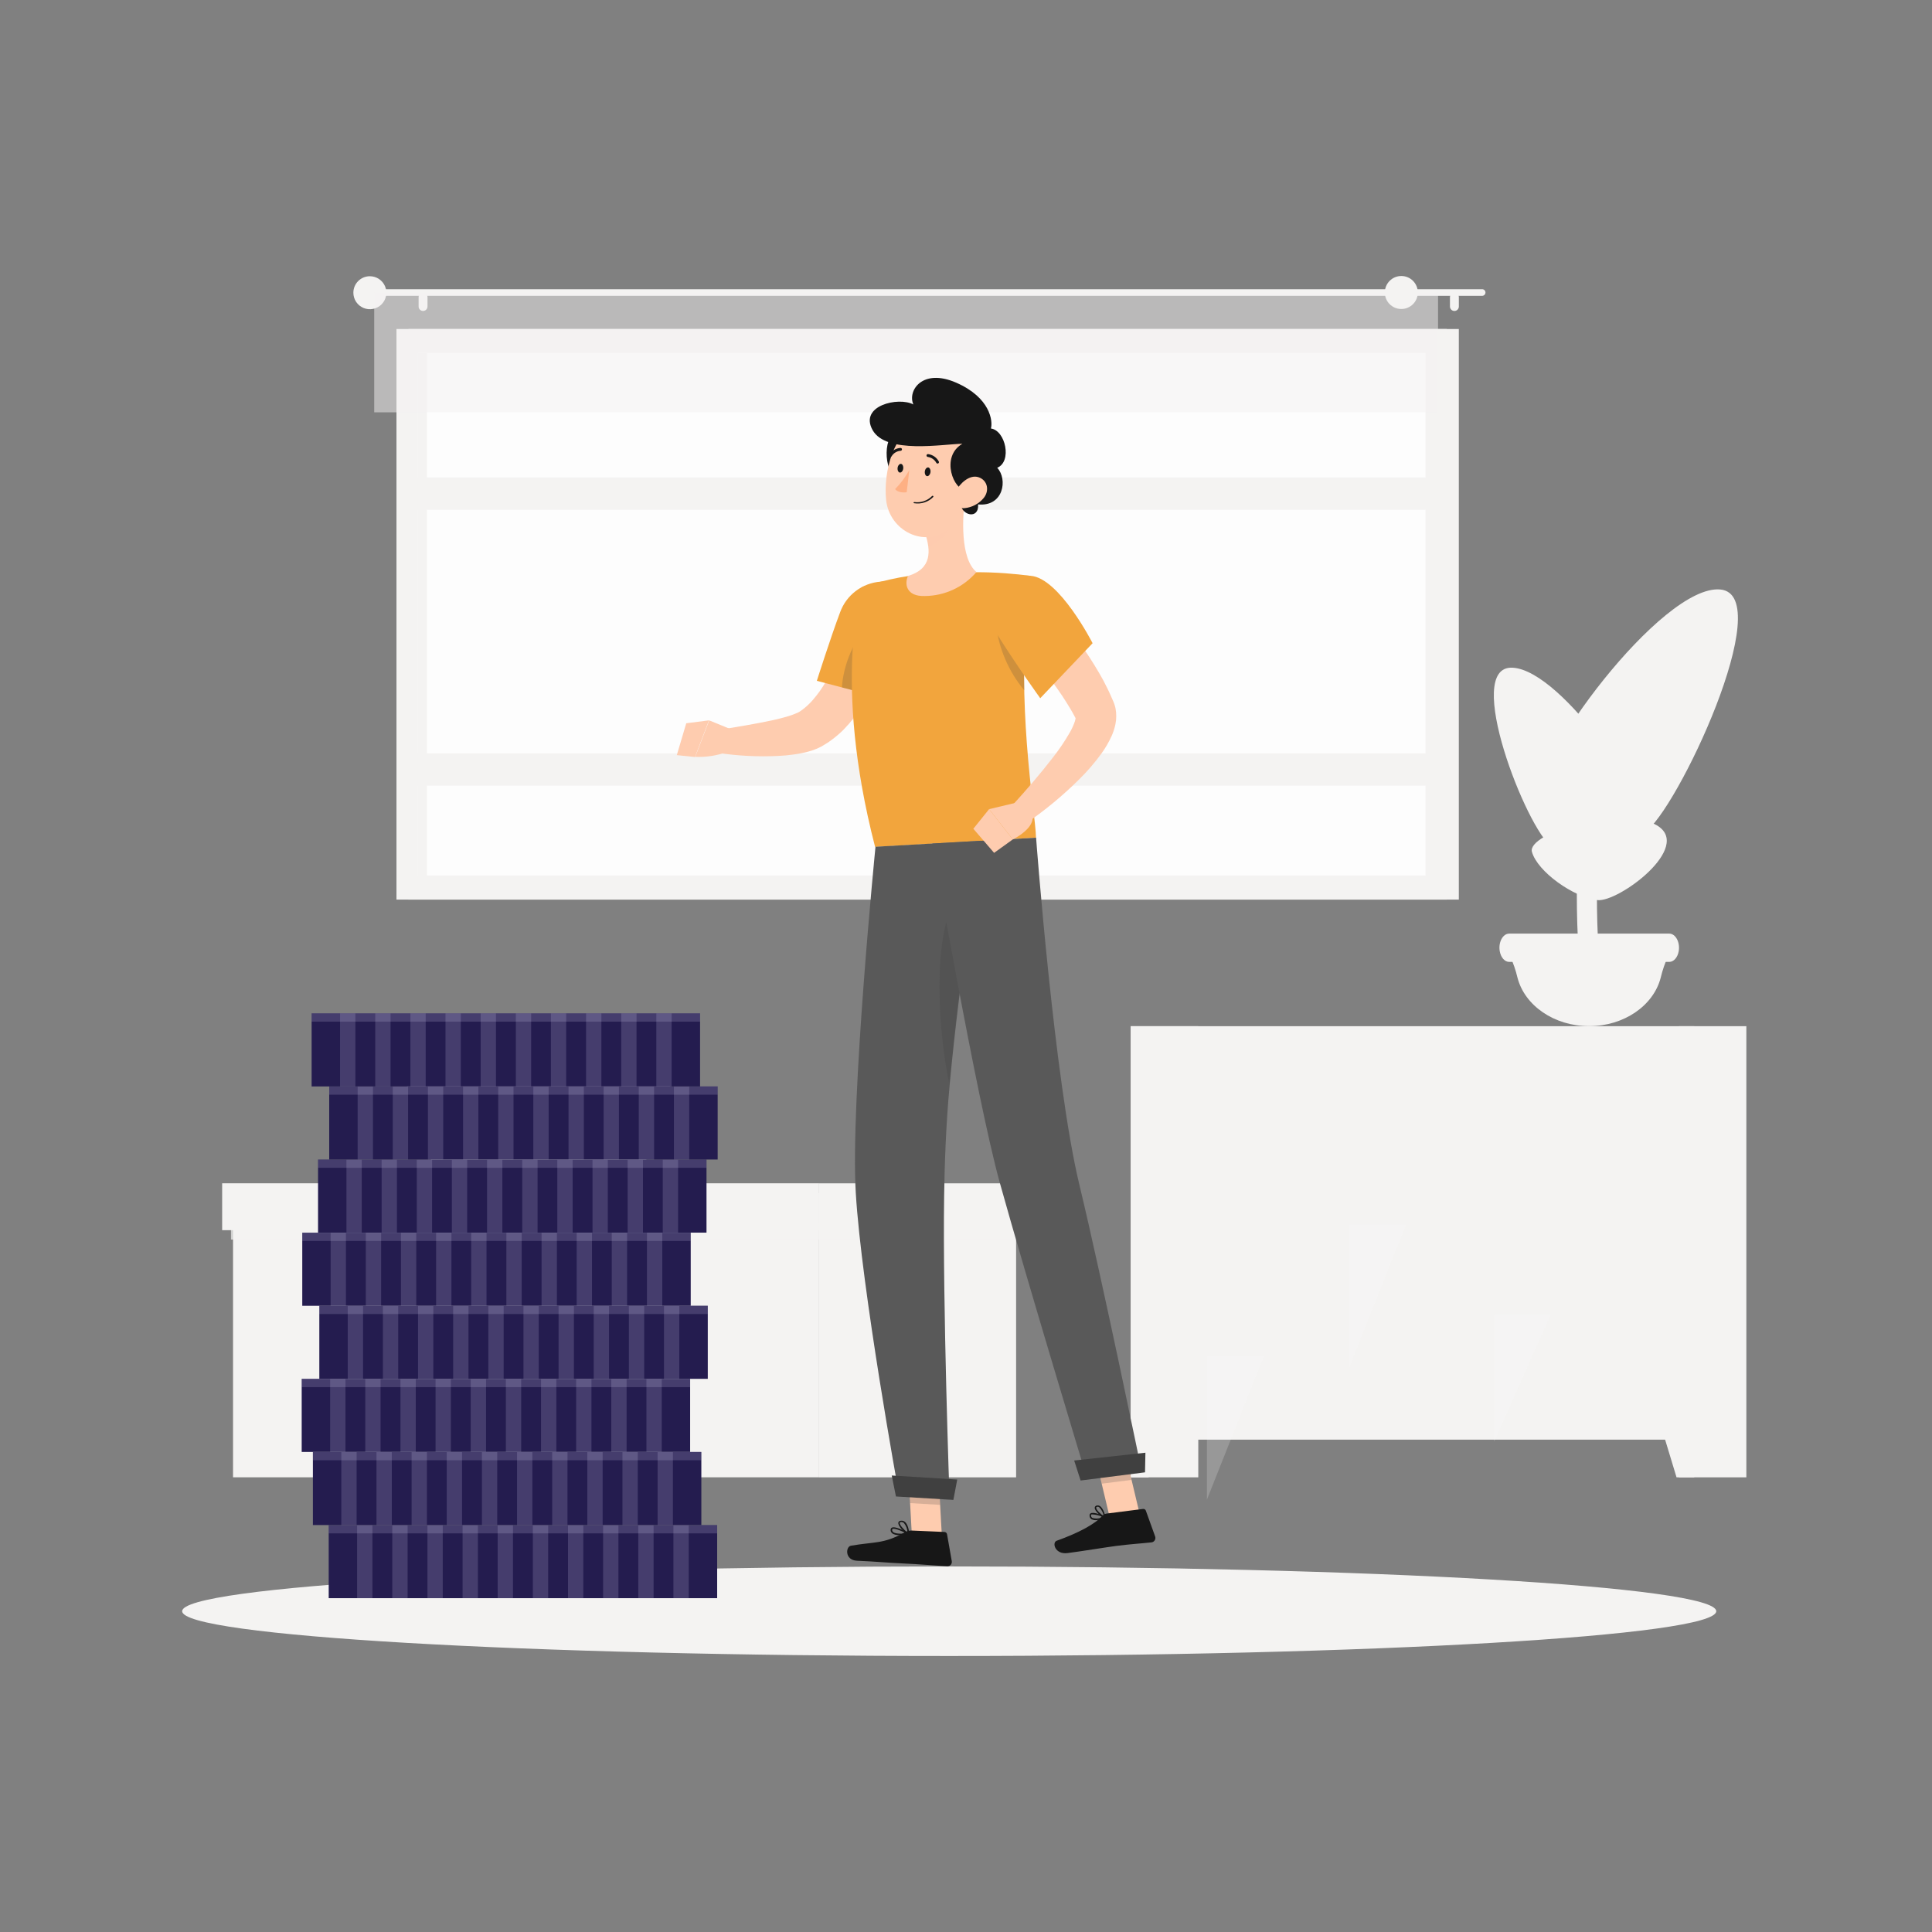<svg width="350" height="350" viewBox="0 0 350 350" fill="none" xmlns="http://www.w3.org/2000/svg">
<rect x="0" y="0" width="350" height="350" fill="#808080" stroke="none"/>
<g id="name=a&#38;a-2">
<g id="Frame 148704">
<path id="backgroundExtraLight" d="M116.928 272.209H100.315V272.388H116.928V272.209Z" fill="#F4F3F2"/>
<path id="backgroundExtraLight_2" d="M73.987 162.971L264.28 162.971V59.604L73.987 59.604V162.971Z" fill="#F4F3F2"/>
<path id="backgroundExtraLight_3" d="M71.824 162.971L262.117 162.971V59.604L71.824 59.604V162.971Z" fill="#F4F3F2"/>
<path id="backgroundWhite" d="M258.247 158.613V63.961L75.715 63.961V158.613H258.247Z" fill="#FDFDFD"/>
<path id="backgroundExtraLight_4" d="M77.341 158.621V63.969H75.707V158.621H77.341Z" fill="#F4F3F2"/>
<path id="backgroundExtraLight_5" d="M73.758 142.33L260.841 142.33V136.482L73.758 136.482V142.33Z" fill="#F4F3F2"/>
<path id="backgroundExtraLight_6" d="M73.434 92.35L260.517 92.35V86.501L73.434 86.501V92.35Z" fill="#F4F3F2"/>
<path id="backgroundExtraLight_7" d="M67.604 52.395H268.512C268.669 52.395 268.821 52.457 268.932 52.569C269.044 52.68 269.106 52.832 269.106 52.989C269.106 53.148 269.044 53.3 268.933 53.413C268.821 53.525 268.67 53.59 268.512 53.591H67.604C67.445 53.59 67.293 53.526 67.18 53.413C67.068 53.3 67.004 53.148 67.002 52.989C67.004 52.831 67.068 52.68 67.181 52.568C67.293 52.457 67.445 52.395 67.604 52.395Z" fill="#F4F3F2"/>
<path id="backgroundExtraLight_8" d="M64.016 53.024C64.014 53.616 64.189 54.195 64.516 54.687C64.844 55.18 65.311 55.564 65.857 55.791C66.404 56.018 67.005 56.078 67.585 55.963C68.166 55.848 68.699 55.563 69.117 55.145C69.536 54.726 69.821 54.193 69.936 53.613C70.051 53.032 69.991 52.431 69.764 51.885C69.537 51.338 69.153 50.871 68.66 50.544C68.168 50.216 67.589 50.042 66.997 50.043C66.206 50.043 65.448 50.357 64.889 50.916C64.33 51.475 64.016 52.234 64.016 53.024Z" fill="#F4F3F2"/>
<path id="backgroundExtraLight_9" d="M263.483 56.334C263.695 56.333 263.898 56.248 264.048 56.097C264.198 55.947 264.284 55.744 264.285 55.532V53.797C264.276 53.59 264.188 53.394 264.038 53.25C263.889 53.106 263.69 53.025 263.483 53.023C263.268 53.025 263.064 53.111 262.912 53.263C262.761 53.414 262.675 53.619 262.673 53.833V55.532C262.675 55.745 262.761 55.95 262.913 56.1C263.064 56.25 263.269 56.334 263.483 56.334Z" fill="#F4F3F2"/>
<path id="backgroundExtraLight_10" d="M76.637 56.334C76.85 56.334 77.055 56.25 77.207 56.1C77.359 55.95 77.445 55.745 77.447 55.532V53.797C77.436 53.59 77.346 53.394 77.195 53.25C77.045 53.106 76.845 53.025 76.637 53.023C76.423 53.025 76.219 53.111 76.069 53.263C75.918 53.415 75.834 53.62 75.834 53.833V55.532C75.836 55.744 75.921 55.947 76.071 56.097C76.221 56.248 76.424 56.333 76.637 56.334Z" fill="#F4F3F2"/>
<path id="backgroundExtraLight_11" opacity="0.5" d="M67.793 74.697L260.517 74.697V52.996L67.793 52.996V74.697Z" fill="#F4F3F2"/>
<path id="backgroundExtraLight_12" d="M253.864 55.977C255.514 55.977 256.852 54.639 256.852 52.989C256.852 51.338 255.514 50 253.864 50C252.213 50 250.875 51.338 250.875 52.989C250.875 54.639 252.213 55.977 253.864 55.977Z" fill="#F4F3F2"/>
<path id="backgroundExtraLight_13" d="M204.853 267.633H217.08V185.902H204.853V267.633Z" fill="#F4F3F2"/>
<path id="backgroundExtraLight_14" d="M208.065 267.634H204.847V256.504H211.433L208.065 267.634Z" fill="#F4F3F2"/>
<path id="backgroundExtraLight_15" d="M304.142 267.633H316.368V185.902H304.142V267.633Z" fill="#F4F3F2"/>
<path id="backgroundExtraLight_16" d="M204.842 260.807H306.934V185.906H204.842V260.807Z" fill="#F4F3F2"/>
<path id="backgroundExtraLight_17" d="M207.339 209.762H304.442V189.222H207.339V209.762Z" fill="#F4F3F2"/>
<path id="backgroundExtraLight_18" d="M226.604 195.603H283.042C286.174 195.603 289.177 193.066 291.334 188.594H218.312C220.469 193.066 223.464 195.603 226.604 195.603Z" fill="#F4F3F2"/>
<path id="backgroundExtraLight_19" d="M303.72 267.634H306.931V256.504H300.345L303.72 267.634Z" fill="#F4F3F2"/>
<path id="backgroundExtraLight_20" d="M207.339 233.623H304.442V213.083H207.339V233.623Z" fill="#F4F3F2"/>
<path id="backgroundExtraLight_21" d="M226.604 219.461H283.042C286.174 219.461 289.177 216.931 291.334 212.459H218.312C220.469 216.931 223.464 219.461 226.604 219.461Z" fill="#F4F3F2"/>
<path id="backgroundExtraLight_22" d="M207.339 257.479H304.442V236.938H207.339V257.479Z" fill="#F4F3F2"/>
<path id="backgroundExtraLight_23" d="M226.604 243.326H283.042C286.174 243.326 289.177 240.789 291.334 236.316H218.312C220.469 240.796 223.464 243.326 226.604 243.326Z" fill="#F4F3F2"/>
<path id="backgroundExtraLight_24" d="M278.9 144.918C276.965 138.411 301.067 105.816 311.645 106.791C322.223 107.766 303.626 147.305 297.914 150.802C291.471 154.744 281.007 152.014 278.9 144.918Z" fill="#F4F3F2"/>
<path id="backgroundExtraLight_25" d="M277.522 154.318C276.59 150.993 293.439 145.582 300.133 149.502C306.827 153.422 293.16 163.52 289.383 163.062C285.075 162.546 278.539 157.937 277.522 154.318Z" fill="#F4F3F2"/>
<path id="backgroundExtraLight_26" d="M297.987 151.332C300.316 146.967 283.158 121.424 274.014 120.959C264.869 120.493 276.615 150.343 281.123 153.396C286.219 156.871 295.442 156.09 297.987 151.332Z" fill="#F4F3F2"/>
<path id="backgroundExtraLight_27" d="M289.196 137.742H289.161C288.727 137.735 288.305 137.885 287.974 138.165C287.642 138.444 287.422 138.833 287.355 139.262C285.368 152.737 285.127 166.411 286.638 179.948C286.69 180.378 286.895 180.776 287.216 181.067C287.538 181.358 287.953 181.523 288.387 181.532H288.422C288.676 181.534 288.926 181.483 289.158 181.382C289.39 181.28 289.598 181.131 289.768 180.943C289.938 180.756 290.066 180.534 290.144 180.293C290.222 180.053 290.249 179.798 290.221 179.547C288.786 166.315 289.027 152.956 290.938 139.785C290.975 139.534 290.957 139.277 290.887 139.033C290.817 138.789 290.695 138.562 290.53 138.369C290.365 138.176 290.161 138.02 289.931 137.912C289.701 137.804 289.451 137.746 289.196 137.742Z" fill="#F4F3F2"/>
<path id="backgroundExtraLight_28" d="M287.88 185.896C294.215 185.896 299.555 182.162 300.852 177.116C301.17 175.767 301.623 174.454 302.206 173.196L302.307 172.988H273.453L273.553 173.196C274.137 174.454 274.59 175.767 274.908 177.116C276.205 182.162 281.552 185.896 287.88 185.896Z" fill="#F4F3F2"/>
<path id="backgroundExtraLight_29" d="M273.403 174.257H302.4C303.21 174.257 303.912 173.462 304.113 172.329C304.4 170.71 303.554 169.133 302.4 169.133H273.403C272.249 169.133 271.404 170.71 271.697 172.329C271.898 173.462 272.6 174.257 273.403 174.257Z" fill="#F4F3F2"/>
<path id="backgroundExtraLight_30" d="M184.077 216.148H148.379V267.635H184.077V216.148Z" fill="#F4F3F2"/>
<path id="backgroundExtraLight_31" d="M42.216 267.627H148.386V216.14H42.216V267.627Z" fill="#F4F3F2"/>
<path id="backgroundExtraLight_32" d="M51.54 256.24H73.986V233.385H51.54V256.24Z" fill="#F4F3F2"/>
<path id="backgroundExtraLight_33" d="M82.013 256.24H104.46V233.385H82.013V256.24Z" fill="#F4F3F2"/>
<g id="backgroundExtraLight_34" style="mix-blend-mode:multiply" opacity="0.7">
<path d="M184.079 221.625H41.839V224.556H184.079V221.625Z" fill="#F4F3F2"/>
</g>
<path id="backgroundExtraLight_35" d="M186.048 214.371H148.379V222.864H186.048V214.371Z" fill="#F4F3F2"/>
<path id="backgroundExtraLight_36" d="M40.245 222.857H148.386V214.365H40.245V222.857Z" fill="#F4F3F2"/>
<path id="backgroundExtraLight_37" d="M70.832 199.945C70.832 199.945 71.513 214.401 97.564 214.401C123.616 214.401 124.297 199.945 124.297 199.945H70.832Z" fill="#F4F3F2"/>
<path id="backgroundExtraLight_38" d="M70.832 190.34C70.832 190.34 71.513 204.795 97.564 204.795C123.616 204.795 124.297 190.34 124.297 190.34H70.832Z" fill="#F4F3F2"/>
<path id="backgroundExtraLight_39" d="M171.958 299.999C248.702 299.999 310.915 296.367 310.915 291.886C310.915 287.406 248.702 283.773 171.958 283.773C95.213 283.773 33 287.406 33 291.886C33 296.367 95.213 299.999 171.958 299.999Z" fill="#F4F3F2"/>
<path id="objectPrimary" d="M129.921 276.279H59.55V289.524H129.921V276.279Z" fill="#241C4F"/>
<path id="objectSecondary" opacity="0.2" d="M129.921 276.279H59.55V277.784H129.921V276.279Z" fill="#CAC5E8"/>
<path id="objectSecondary_2" opacity="0.2" d="M67.466 276.279H64.692V289.524H67.466V276.279Z" fill="#CAC5E8"/>
<path id="objectSecondary_3" opacity="0.2" d="M73.84 276.279H71.066V289.524H73.84V276.279Z" fill="#CAC5E8"/>
<path id="objectSecondary_4" opacity="0.2" d="M80.208 276.279H77.435V289.524H80.208V276.279Z" fill="#CAC5E8"/>
<path id="objectSecondary_5" opacity="0.2" d="M86.576 276.279H83.803V289.524H86.576V276.279Z" fill="#CAC5E8"/>
<path id="objectSecondary_6" opacity="0.2" d="M92.931 276.279H90.157V289.524H92.931V276.279Z" fill="#CAC5E8"/>
<path id="objectSecondary_7" opacity="0.2" d="M99.305 276.279H96.531V289.524H99.305V276.279Z" fill="#CAC5E8"/>
<path id="objectSecondary_8" opacity="0.2" d="M105.673 276.279H102.899V289.524H105.673V276.279Z" fill="#CAC5E8"/>
<path id="objectSecondary_9" opacity="0.2" d="M112.034 276.279H109.261V289.524H112.034V276.279Z" fill="#CAC5E8"/>
<path id="objectSecondary_10" opacity="0.2" d="M118.402 276.279H115.629V289.524H118.402V276.279Z" fill="#CAC5E8"/>
<path id="objectSecondary_11" opacity="0.2" d="M124.771 276.279H121.997V289.524H124.771V276.279Z" fill="#CAC5E8"/>
<path id="objectPrimary_2" d="M127.055 263.033H56.684V276.278H127.055V263.033Z" fill="#241C4F"/>
<path id="objectSecondary_12" opacity="0.2" d="M127.055 263.033H56.684V264.538H127.055V263.033Z" fill="#CAC5E8"/>
<path id="objectSecondary_13" opacity="0.2" d="M64.607 263.033H61.833V276.278H64.607V263.033Z" fill="#CAC5E8"/>
<path id="objectSecondary_14" opacity="0.2" d="M70.975 263.033H68.201V276.278H70.975V263.033Z" fill="#CAC5E8"/>
<path id="objectSecondary_15" opacity="0.2" d="M77.342 263.033H74.568V276.278H77.342V263.033Z" fill="#CAC5E8"/>
<path id="objectSecondary_16" opacity="0.2" d="M83.703 263.033H80.93V276.278H83.703V263.033Z" fill="#CAC5E8"/>
<path id="objectSecondary_17" opacity="0.2" d="M90.078 263.033H87.305V276.278H90.078V263.033Z" fill="#CAC5E8"/>
<path id="objectSecondary_18" opacity="0.2" d="M96.44 263.033H93.666V276.278H96.44V263.033Z" fill="#CAC5E8"/>
<path id="objectSecondary_19" opacity="0.2" d="M102.808 263.033H100.034V276.278H102.808V263.033Z" fill="#CAC5E8"/>
<path id="objectSecondary_20" opacity="0.2" d="M109.175 263.033H106.401V276.278H109.175V263.033Z" fill="#CAC5E8"/>
<path id="objectSecondary_21" opacity="0.2" d="M115.536 263.033H112.763V276.278H115.536V263.033Z" fill="#CAC5E8"/>
<path id="objectSecondary_22" opacity="0.2" d="M121.904 263.033H119.131V276.278H121.904V263.033Z" fill="#CAC5E8"/>
<path id="objectPrimary_3" d="M125.026 249.789H54.655V263.033H125.026V249.789Z" fill="#241C4F"/>
<path id="objectSecondary_23" opacity="0.2" d="M125.026 249.789H54.655V251.294H125.026V249.789Z" fill="#CAC5E8"/>
<path id="objectSecondary_24" opacity="0.2" d="M62.584 249.789H59.81V263.033H62.584V249.789Z" fill="#CAC5E8"/>
<path id="objectSecondary_25" opacity="0.2" d="M68.945 249.789H66.172V263.033H68.945V249.789Z" fill="#CAC5E8"/>
<path id="objectSecondary_26" opacity="0.2" d="M75.32 249.789H72.547V263.033H75.32V249.789Z" fill="#CAC5E8"/>
<path id="objectSecondary_27" opacity="0.2" d="M81.682 249.789H78.908V263.033H81.682V249.789Z" fill="#CAC5E8"/>
<path id="objectSecondary_28" opacity="0.2" d="M88.049 249.789H85.275V263.033H88.049V249.789Z" fill="#CAC5E8"/>
<path id="objectSecondary_29" opacity="0.2" d="M94.417 249.789H91.644V263.033H94.417V249.789Z" fill="#CAC5E8"/>
<path id="objectSecondary_30" opacity="0.2" d="M100.785 249.789H98.012V263.033H100.785V249.789Z" fill="#CAC5E8"/>
<path id="objectSecondary_31" opacity="0.2" d="M107.147 249.789H104.373V263.033H107.147V249.789Z" fill="#CAC5E8"/>
<path id="objectSecondary_32" opacity="0.2" d="M113.514 249.789H110.74V263.033H113.514V249.789Z" fill="#CAC5E8"/>
<path id="objectSecondary_33" opacity="0.2" d="M119.882 249.789H117.108V263.033H119.882V249.789Z" fill="#CAC5E8"/>
<path id="objectPrimary_4" d="M128.22 236.545H57.849V249.789H128.22V236.545Z" fill="#241C4F"/>
<path id="objectSecondary_34" opacity="0.2" d="M128.22 236.545H57.849V238.05H128.22V236.545Z" fill="#CAC5E8"/>
<path id="objectSecondary_35" opacity="0.2" d="M65.772 236.545H62.998V249.789H65.772V236.545Z" fill="#CAC5E8"/>
<path id="objectSecondary_36" opacity="0.2" d="M72.14 236.545H69.366V249.789H72.14V236.545Z" fill="#CAC5E8"/>
<path id="objectSecondary_37" opacity="0.2" d="M78.501 236.545H75.728V249.789H78.501V236.545Z" fill="#CAC5E8"/>
<path id="objectSecondary_38" opacity="0.2" d="M84.868 236.545H82.095V249.789H84.868V236.545Z" fill="#CAC5E8"/>
<path id="objectSecondary_39" opacity="0.2" d="M91.243 236.545H88.47V249.789H91.243V236.545Z" fill="#CAC5E8"/>
<path id="objectSecondary_40" opacity="0.2" d="M97.605 236.545H94.831V249.789H97.605V236.545Z" fill="#CAC5E8"/>
<path id="objectSecondary_41" opacity="0.2" d="M103.966 236.545H101.192V249.789H103.966V236.545Z" fill="#CAC5E8"/>
<path id="objectSecondary_42" opacity="0.2" d="M110.333 236.545H107.56V249.789H110.333V236.545Z" fill="#CAC5E8"/>
<path id="objectSecondary_43" opacity="0.2" d="M116.701 236.545H113.928V249.789H116.701V236.545Z" fill="#CAC5E8"/>
<path id="objectSecondary_44" opacity="0.2" d="M123.063 236.545H120.289V249.789H123.063V236.545Z" fill="#CAC5E8"/>
<path id="objectPrimary_5" d="M54.759 236.555H125.13V223.31H54.759V236.555Z" fill="#241C4F"/>
<path id="objectSecondary_45" opacity="0.2" d="M54.759 224.812H125.13V223.307H54.759V224.812Z" fill="#CAC5E8"/>
<path id="objectSecondary_46" opacity="0.2" d="M117.201 236.555H119.975V223.31H117.201V236.555Z" fill="#CAC5E8"/>
<path id="objectSecondary_47" opacity="0.2" d="M110.826 236.555H113.6V223.31H110.826V236.555Z" fill="#CAC5E8"/>
<path id="objectSecondary_48" opacity="0.2" d="M104.472 236.555H107.245V223.31H104.472V236.555Z" fill="#CAC5E8"/>
<path id="objectSecondary_49" opacity="0.2" d="M98.11 236.555H100.884V223.31H98.11V236.555Z" fill="#CAC5E8"/>
<path id="objectSecondary_50" opacity="0.2" d="M91.736 236.553H94.51V223.308H91.736V236.553Z" fill="#CAC5E8"/>
<path id="objectSecondary_51" opacity="0.2" d="M85.361 236.555H88.135V223.31H85.361V236.555Z" fill="#CAC5E8"/>
<path id="objectSecondary_52" opacity="0.2" d="M79.007 236.555H81.78V223.31H79.007V236.555Z" fill="#CAC5E8"/>
<path id="objectSecondary_53" opacity="0.2" d="M72.633 236.555H75.406V223.31H72.633V236.555Z" fill="#CAC5E8"/>
<path id="objectSecondary_54" opacity="0.2" d="M66.271 236.553H69.045V223.308H66.271V236.553Z" fill="#CAC5E8"/>
<path id="objectSecondary_55" opacity="0.2" d="M59.896 236.555H62.67V223.31H59.896V236.555Z" fill="#CAC5E8"/>
<path id="objectPrimary_6" d="M57.618 223.303H127.989V210.058H57.618V223.303Z" fill="#241C4F"/>
<path id="objectSecondary_56" opacity="0.2" d="M57.618 211.561H127.989V210.056H57.618V211.561Z" fill="#CAC5E8"/>
<path id="objectSecondary_57" opacity="0.2" d="M120.066 223.303H122.84V210.058H120.066V223.303Z" fill="#CAC5E8"/>
<path id="objectSecondary_58" opacity="0.2" d="M113.706 223.303H116.479V210.058H113.706V223.303Z" fill="#CAC5E8"/>
<path id="objectSecondary_59" opacity="0.2" d="M107.338 223.303H110.111V210.058H107.338V223.303Z" fill="#CAC5E8"/>
<path id="objectSecondary_60" opacity="0.2" d="M100.963 223.303H103.736V210.058H100.963V223.303Z" fill="#CAC5E8"/>
<path id="objectSecondary_61" opacity="0.2" d="M94.608 223.303H97.382V210.058H94.608V223.303Z" fill="#CAC5E8"/>
<path id="objectSecondary_62" opacity="0.2" d="M88.234 223.303H91.008V210.058H88.234V223.303Z" fill="#CAC5E8"/>
<path id="objectSecondary_63" opacity="0.2" d="M81.859 223.303H84.633V210.058H81.859V223.303Z" fill="#CAC5E8"/>
<path id="objectSecondary_64" opacity="0.2" d="M75.505 223.303H78.278V210.058H75.505V223.303Z" fill="#CAC5E8"/>
<path id="objectSecondary_65" opacity="0.2" d="M69.137 223.303H71.91V210.058H69.137V223.303Z" fill="#CAC5E8"/>
<path id="objectSecondary_66" opacity="0.2" d="M62.763 223.303H65.536V210.058H62.763V223.303Z" fill="#CAC5E8"/>
<path id="objectPrimary_7" d="M59.641 210.059H130.012V196.814H59.641V210.059Z" fill="#241C4F"/>
<path id="objectSecondary_67" opacity="0.2" d="M59.641 198.316H130.012V196.811H59.641V198.316Z" fill="#CAC5E8"/>
<path id="objectSecondary_68" opacity="0.2" d="M122.089 210.059H124.862V196.814H122.089V210.059Z" fill="#CAC5E8"/>
<path id="objectSecondary_69" opacity="0.2" d="M115.721 210.059H118.494V196.814H115.721V210.059Z" fill="#CAC5E8"/>
<path id="objectSecondary_70" opacity="0.2" d="M109.353 210.059H112.127V196.814H109.353V210.059Z" fill="#CAC5E8"/>
<path id="objectSecondary_71" opacity="0.2" d="M102.992 210.059H105.766V196.814H102.992V210.059Z" fill="#CAC5E8"/>
<path id="objectSecondary_72" opacity="0.2" d="M96.617 210.059H99.391V196.814H96.617V210.059Z" fill="#CAC5E8"/>
<path id="objectSecondary_73" opacity="0.2" d="M90.256 210.059H93.029V196.814H90.256V210.059Z" fill="#CAC5E8"/>
<path id="objectSecondary_74" opacity="0.2" d="M83.888 210.059H86.662V196.814H83.888V210.059Z" fill="#CAC5E8"/>
<path id="objectSecondary_75" opacity="0.2" d="M77.52 210.059H80.294V196.814H77.52V210.059Z" fill="#CAC5E8"/>
<path id="objectSecondary_76" opacity="0.2" d="M71.152 210.059H73.926V196.814H71.152V210.059Z" fill="#CAC5E8"/>
<path id="objectSecondary_77" opacity="0.2" d="M64.791 210.059H67.564V196.814H64.791V210.059Z" fill="#CAC5E8"/>
<path id="objectPrimary_8" d="M56.453 196.82H126.824V183.576H56.453V196.82Z" fill="#241C4F"/>
<path id="objectSecondary_78" opacity="0.2" d="M56.453 185.08H126.824V183.575H56.453V185.08Z" fill="#CAC5E8"/>
<path id="objectSecondary_79" opacity="0.2" d="M118.901 196.82H121.675V183.576H118.901V196.82Z" fill="#CAC5E8"/>
<path id="objectSecondary_80" opacity="0.2" d="M112.541 196.82H115.314V183.576H112.541V196.82Z" fill="#CAC5E8"/>
<path id="objectSecondary_81" opacity="0.2" d="M106.173 196.82H108.946V183.576H106.173V196.82Z" fill="#CAC5E8"/>
<path id="objectSecondary_82" opacity="0.2" d="M99.798 196.82H102.571V183.576H99.798V196.82Z" fill="#CAC5E8"/>
<path id="objectSecondary_83" opacity="0.2" d="M93.45 196.82H96.224V183.576H93.45V196.82Z" fill="#CAC5E8"/>
<path id="objectSecondary_84" opacity="0.2" d="M87.075 196.82H89.849V183.576H87.075V196.82Z" fill="#CAC5E8"/>
<path id="objectSecondary_85" opacity="0.2" d="M80.708 196.82H83.481V183.576H80.708V196.82Z" fill="#CAC5E8"/>
<path id="objectSecondary_86" opacity="0.2" d="M74.347 196.82H77.12V183.576H74.347V196.82Z" fill="#CAC5E8"/>
<path id="objectSecondary_87" opacity="0.2" d="M67.978 196.82H70.752V183.576H67.978V196.82Z" fill="#CAC5E8"/>
<path id="objectSecondary_88" opacity="0.2" d="M61.604 196.82H64.378V183.576H61.604V196.82Z" fill="#CAC5E8"/>
<path id="backgroundWhite_2" opacity="0.2" d="M218.64 245.697V271.684L228.96 245.697H218.64Z" fill="#FDFDFD"/>
<path id="backgroundWhite_3" opacity="0.2" d="M244.399 221.818V247.798L254.727 221.818H244.399Z" fill="#FDFDFD"/>
<path id="backgroundWhite_4" opacity="0.2" d="M270.654 238.051V261.178L280.982 238.051H270.654Z" fill="#FDFDFD"/>
<g id="Group 148516">
<path id="skinTone" d="M170.655 278.771L165.209 278.443L164.512 265.753L169.956 266.074L170.655 278.771Z" fill="#FECCAF"/>
<path id="skinTone_2" d="M206.417 274.073L201.003 274.761L198.068 262.404L203.476 261.717L206.417 274.073Z" fill="#FECCAF"/>
<path id="hairColor" d="M200.484 274.197L207.074 273.359C207.182 273.345 207.292 273.368 207.384 273.425C207.477 273.482 207.547 273.569 207.582 273.672L209.268 278.351C209.308 278.465 209.321 278.587 209.307 278.707C209.294 278.826 209.253 278.942 209.189 279.044C209.125 279.146 209.039 279.232 208.937 279.297C208.834 279.361 208.719 279.401 208.599 279.415C206.468 279.644 204.905 279.717 202.236 280.056C200.591 280.265 195.653 281.068 193.383 281.357C191.113 281.645 190.532 279.44 191.434 279.116C195.488 277.678 198.465 276.02 199.646 274.646C199.861 274.4 200.159 274.24 200.484 274.197Z" fill="#171717"/>
<path id="hairColor_2" d="M165.16 277.273L171.114 277.53C171.222 277.537 171.324 277.58 171.405 277.652C171.487 277.724 171.542 277.821 171.563 277.927L172.422 282.816C172.443 282.934 172.437 283.055 172.405 283.171C172.373 283.286 172.315 283.393 172.235 283.483C172.156 283.573 172.058 283.644 171.947 283.691C171.837 283.738 171.717 283.759 171.597 283.753C169.483 283.616 166.353 283.357 163.66 283.238C160.503 283.094 158.948 282.901 155.251 282.742C153.015 282.641 153.188 280.208 154.136 280.024C158.438 279.274 160.049 279.741 163.829 277.638C164.229 277.392 164.691 277.265 165.16 277.273Z" fill="#171717"/>
<path id="skinTone_3" d="M162.902 111.393C162.785 111.96 162.692 112.384 162.575 112.833C162.457 113.281 162.343 113.757 162.219 114.213C161.971 115.125 161.702 116.033 161.411 116.93C160.835 118.745 160.153 120.524 159.369 122.258C157.793 125.963 155.553 129.349 152.761 132.249C151.975 133.015 151.13 133.716 150.232 134.346C150 134.508 149.762 134.665 149.514 134.808C149.267 134.951 149.048 135.098 148.754 135.261C148.173 135.563 147.566 135.813 146.941 136.009C145.924 136.316 144.884 136.54 143.831 136.677C142.874 136.816 141.91 136.906 140.943 136.946C137.257 137.125 133.563 136.932 129.916 136.37L129.947 132.277C133.371 131.709 136.844 131.155 140.082 130.45C140.891 130.27 141.684 130.071 142.433 129.857C143.119 129.67 143.789 129.431 144.439 129.141C144.649 129.047 144.85 128.933 145.038 128.799C145.248 128.633 145.541 128.463 145.772 128.244C146.289 127.822 146.77 127.356 147.209 126.852C148.183 125.742 149.035 124.53 149.749 123.237C150.531 121.86 151.223 120.434 151.82 118.968C152.45 117.49 152.986 115.932 153.508 114.37C153.758 113.59 154.007 112.797 154.214 112.008L154.531 110.822L154.817 109.716L162.902 111.393Z" fill="#FECCAF"/>
<path id="t-shirt1Color" d="M159.487 105.376C169.359 104.121 161.222 126.827 161.222 126.827L147.979 123.338C147.979 123.338 150.475 115.477 152.195 110.918C152.748 109.39 153.73 108.055 155.024 107.072C156.318 106.089 157.867 105.5 159.487 105.376Z" fill="#F2A53D"/>
<path id="shadowColor" opacity="0.2" d="M157.953 112.58C154.664 115.571 152.753 120.609 152.524 124.525L160.09 126.527C161.149 124.407 162.129 121.94 163.275 119.739C163.526 118.638 163.764 117.482 163.951 116.319L157.953 112.58Z" fill="#404040"/>
<path id="skinTone_4" d="M133.112 132.399L128.473 130.5L125.945 137.113C127.901 137.194 129.855 136.895 131.698 136.235L133.112 132.399Z" fill="#FECCAF"/>
<path id="skinTone_5" d="M124.321 131.024L122.609 136.799L125.91 137.141L128.435 130.501L124.321 131.024Z" fill="#FECCAF"/>
<path id="shadowColor_2" opacity="0.2" d="M164.51 265.754L164.874 272.3L170.318 272.621L169.955 266.082L164.51 265.754Z" fill="#404040"/>
<path id="shadowColor_3" opacity="0.2" d="M203.473 261.731L198.059 262.42L199.581 268.783L204.988 268.096L203.473 261.731Z" fill="#404040"/>
<path id="t-shirt1Color_2" d="M186.696 104.32C185.853 110.358 185.459 116.451 185.519 122.547C185.537 126.809 185.742 130.845 186.011 134.501C186.638 143.062 187.655 149.518 187.682 151.765L158.534 153.43C150.693 123.159 156.182 106.348 156.182 106.348C158.402 105.636 160.663 105.059 162.953 104.62C163.441 104.558 163.937 104.446 164.439 104.375C168.549 103.901 172.682 103.665 176.82 103.667C177.602 103.659 178.401 103.676 179.172 103.697C183.18 103.823 186.696 104.32 186.696 104.32Z" fill="#F2A53D"/>
<path id="shadowColor_4" opacity="0.2" d="M180.408 113.017C180.916 117.452 182.71 121.642 185.569 125.07C185.547 124.241 185.538 123.396 185.534 122.544C185.519 119.344 185.599 116.02 185.834 112.642L180.408 113.017Z" fill="#404040"/>
<path id="skinTone_6" d="M174.867 89.764C174.316 93.79 173.95 101.135 176.889 103.634C175.734 104.982 174.303 106.067 172.693 106.816C171.083 107.564 169.332 107.959 167.556 107.974C164.126 108.096 163.822 105.708 164.507 104.335C168.891 103.023 168.585 99.734 167.638 96.688L174.867 89.764Z" fill="#FECCAF"/>
<path id="skinTone_7" opacity="0.2" d="M171.92 92.594L167.641 96.711C167.876 97.42 168.046 98.15 168.149 98.89C169.832 98.543 172.046 96.549 172.14 94.761C172.203 94.032 172.129 93.297 171.92 92.594Z" fill="#FECCAF"/>
<path id="hairColor_3" d="M161.807 78.695C159.847 79.776 160.099 87.86 164.202 86.541C168.306 85.222 165.754 76.536 161.807 78.695Z" fill="#171717"/>
<path id="skinTone_8" d="M176.446 84.946C175.409 90.258 175.077 93.418 172.012 95.814C167.395 99.414 161.107 96.089 160.532 90.577C160.012 85.609 161.789 77.757 167.316 76.313C168.533 75.99 169.812 75.983 171.032 76.293C172.253 76.603 173.373 77.219 174.288 78.084C175.203 78.949 175.881 80.034 176.259 81.235C176.637 82.436 176.701 83.713 176.446 84.946Z" fill="#FECCAF"/>
<path id="hairColor_4" d="M174.98 88.701C172.846 89.014 170.268 82.757 174.35 80.392C170.902 80.432 160.539 82.33 158.074 77.904C155.61 73.478 162.776 71.833 165.469 73.273C164.359 70.814 167.07 66.624 173.245 69.334C179.419 72.044 179.89 76.298 179.514 77.625C182.16 77.987 183.387 83.619 180.657 84.743C182.606 86.823 181.79 91.841 177.187 91.377C177.393 94.203 174.099 93.371 174.018 91.193C173.937 89.015 174.98 88.701 174.98 88.701Z" fill="#171717"/>
<path id="faceDetails" d="M165.606 91.162C166.233 91.265 166.876 91.215 167.48 91.016C168.084 90.818 168.631 90.477 169.075 90.022C169.093 89.993 169.1 89.959 169.094 89.926C169.089 89.893 169.072 89.863 169.046 89.842C169.02 89.82 168.988 89.809 168.954 89.81C168.921 89.81 168.889 89.823 168.864 89.846C168.453 90.27 167.947 90.591 167.389 90.783C166.83 90.976 166.234 91.034 165.649 90.954C165.631 90.952 165.613 90.954 165.595 90.959C165.578 90.964 165.562 90.973 165.548 90.984C165.533 90.996 165.522 91.01 165.513 91.026C165.505 91.042 165.499 91.06 165.497 91.078C165.506 91.1 165.521 91.12 165.54 91.135C165.559 91.15 165.582 91.159 165.606 91.162Z" fill="#171717"/>
<path id="skinTone_9" d="M178.205 90.217C177.334 91.266 176.084 91.927 174.727 92.057C172.93 92.216 172.365 90.526 173.143 89.001C173.85 87.632 175.627 85.889 177.294 86.46C178.96 87.031 179.258 88.937 178.205 90.217Z" fill="#FECCAF"/>
<path id="pantsPrimary" d="M162.811 270.427L172.022 271.401C172.022 271.401 170.756 236.155 171.039 216.665C171.116 211.496 171.322 204.213 172.054 196.389C172.974 186.527 174.333 175.827 175.516 167.427C176.747 158.581 177.745 152.303 177.745 152.303L158.604 153.395C158.604 153.395 154.027 199.478 155.031 216.065C156.05 233.37 162.811 270.427 162.811 270.427Z" fill="#595959"/>
<path id="shadowColor_5" opacity="0.2" d="M172 196.399C172.92 186.537 174.279 175.837 175.462 167.438L172.948 163.444C168.974 169.633 169.91 187.109 172 196.399Z" fill="#404040"/>
<path id="pantsPrimary_2" d="M168.908 152.82C168.908 152.82 176.861 198.869 181.125 214.266C185.81 231.146 196.93 267.859 196.93 267.859L206.843 266.598C206.843 266.598 199.554 231.265 195.551 214.682C190.988 195.787 187.696 151.753 187.696 151.753L168.908 152.82Z" fill="#595959"/>
<path id="shadowColor_6" d="M195.763 268.21L207.43 266.727L207.503 263.173L194.596 264.584L195.763 268.21Z" fill="#404040"/>
<path id="shadowColor_7" d="M162.309 271.1L172.713 271.72L173.412 268.031L161.547 267.303L162.309 271.1Z" fill="#404040"/>
<path id="faceDetails_2" d="M168.565 85.542C168.502 85.976 168.226 86.284 167.958 86.262C167.689 86.24 167.485 85.84 167.541 85.399C167.596 84.959 167.88 84.657 168.148 84.679C168.416 84.701 168.621 85.101 168.565 85.542Z" fill="#171717"/>
<path id="faceDetails_3" d="M163.627 84.891C163.571 85.331 163.288 85.633 163.019 85.611C162.751 85.589 162.553 85.188 162.61 84.754C162.667 84.321 162.949 84.012 163.217 84.034C163.486 84.056 163.684 84.457 163.627 84.891Z" fill="#171717"/>
<path id="noseColor" d="M164.732 85.154C164.035 86.417 163.169 87.579 162.158 88.606C162.829 89.43 164.257 89.171 164.257 89.171L164.732 85.154Z" fill="#FEB084"/>
<path id="hairColor_5" d="M169.865 83.98C169.817 83.983 169.768 83.973 169.726 83.95C169.683 83.927 169.648 83.892 169.625 83.85C169.47 83.564 169.251 83.319 168.984 83.133C168.718 82.947 168.412 82.826 168.09 82.78C168.023 82.775 167.96 82.744 167.914 82.694C167.869 82.644 167.845 82.578 167.846 82.51C167.848 82.476 167.856 82.442 167.871 82.411C167.886 82.38 167.907 82.352 167.933 82.329C167.958 82.306 167.989 82.289 168.021 82.278C168.054 82.267 168.088 82.263 168.123 82.265C168.53 82.314 168.92 82.461 169.259 82.693C169.598 82.925 169.875 83.235 170.068 83.598C170.085 83.627 170.096 83.659 170.101 83.692C170.105 83.726 170.103 83.76 170.094 83.792C170.085 83.825 170.07 83.855 170.049 83.881C170.028 83.908 170.002 83.93 169.972 83.945C169.941 83.968 169.903 83.98 169.865 83.98Z" fill="#171717"/>
<path id="hairColor_6" d="M161.311 82.75C161.284 82.754 161.257 82.751 161.23 82.744C161.204 82.737 161.18 82.724 161.159 82.707C161.132 82.686 161.109 82.661 161.092 82.632C161.075 82.603 161.064 82.571 161.06 82.537C161.055 82.504 161.058 82.47 161.067 82.438C161.076 82.405 161.092 82.375 161.113 82.349C161.331 82.001 161.628 81.71 161.981 81.501C162.334 81.292 162.732 81.171 163.141 81.147C163.21 81.148 163.276 81.176 163.324 81.225C163.372 81.273 163.399 81.34 163.398 81.408C163.398 81.477 163.37 81.543 163.321 81.591C163.272 81.639 163.206 81.666 163.137 81.665C162.814 81.691 162.502 81.791 162.225 81.959C161.947 82.126 161.713 82.356 161.54 82.63C161.517 82.67 161.484 82.702 161.443 82.723C161.402 82.745 161.357 82.754 161.311 82.75Z" fill="#171717"/>
<path id="hairColor_7" d="M198.817 275.365C198.45 275.439 198.069 275.386 197.736 275.216C197.626 275.146 197.537 275.049 197.476 274.935C197.414 274.82 197.384 274.692 197.387 274.562C197.377 274.487 197.388 274.41 197.418 274.341C197.449 274.271 197.498 274.212 197.561 274.169C198.12 273.783 199.998 274.642 200.212 274.734C200.235 274.745 200.255 274.762 200.267 274.784C200.28 274.806 200.286 274.832 200.284 274.857C200.286 274.883 200.278 274.909 200.263 274.93C200.248 274.951 200.226 274.966 200.201 274.973C199.756 275.155 199.292 275.287 198.817 275.365ZM197.87 274.346C197.814 274.341 197.758 274.348 197.705 274.367C197.68 274.386 197.662 274.411 197.65 274.439C197.639 274.468 197.636 274.499 197.642 274.529C197.64 274.617 197.66 274.704 197.701 274.782C197.741 274.859 197.8 274.926 197.873 274.975C198.512 275.174 199.203 275.121 199.805 274.827C199.194 274.544 198.535 274.381 197.863 274.347L197.87 274.346Z" fill="#171717"/>
<path id="hairColor_8" d="M200.177 275.025L200.115 275.033C199.519 274.794 198.281 273.749 198.321 273.129C198.328 273.033 198.368 272.942 198.435 272.873C198.501 272.803 198.59 272.759 198.685 272.747C198.781 272.721 198.882 272.716 198.981 272.732C199.08 272.748 199.174 272.786 199.256 272.842C199.947 273.272 200.275 274.81 200.292 274.884C200.295 274.907 200.293 274.931 200.284 274.953C200.276 274.975 200.263 274.994 200.245 275.009C200.224 275.021 200.201 275.027 200.177 275.025ZM198.804 272.969L198.749 272.976C198.584 272.997 198.583 273.095 198.579 273.124C198.556 273.49 199.357 274.297 199.969 274.653C199.854 274.039 199.556 273.475 199.113 273.035C199.024 272.968 198.913 272.937 198.802 272.949L198.804 272.969Z" fill="#171717"/>
<path id="hairColor_9" d="M164.599 277.989C163.711 278.101 162.15 278.3 161.571 277.71C161.485 277.63 161.42 277.53 161.382 277.419C161.345 277.307 161.336 277.188 161.358 277.073C161.364 277.003 161.388 276.937 161.427 276.879C161.466 276.821 161.519 276.775 161.581 276.744C162.239 276.415 164.404 277.608 164.646 277.752C164.669 277.766 164.687 277.787 164.698 277.812C164.708 277.837 164.711 277.865 164.705 277.891C164.701 277.917 164.688 277.94 164.669 277.958C164.65 277.976 164.625 277.986 164.599 277.989ZM161.714 276.957C161.687 276.968 161.665 276.986 161.649 277.009C161.633 277.032 161.625 277.059 161.625 277.087C161.612 277.164 161.618 277.242 161.642 277.316C161.666 277.39 161.707 277.456 161.763 277.51C162.083 277.826 162.975 277.916 164.186 277.768C163.3 277.336 162.117 276.829 161.714 276.964L161.714 276.957Z" fill="#171717"/>
<path id="hairColor_10" d="M164.604 277.985C164.575 278.001 164.54 278.005 164.508 277.997C163.865 277.673 162.618 276.441 162.743 275.831C162.774 275.687 162.884 275.512 163.238 275.488C163.37 275.475 163.504 275.491 163.63 275.534C163.756 275.577 163.872 275.646 163.969 275.738C164.641 276.351 164.721 277.809 164.722 277.872C164.725 277.895 164.722 277.918 164.712 277.939C164.702 277.96 164.687 277.978 164.668 277.991L164.604 277.985ZM163.103 275.75C163.076 275.756 163.051 275.769 163.031 275.789C163.011 275.809 162.998 275.834 162.992 275.862C162.919 276.228 163.758 277.162 164.411 277.625C164.382 277.002 164.156 276.404 163.768 275.917C163.7 275.851 163.619 275.801 163.531 275.767C163.442 275.734 163.348 275.719 163.254 275.724L163.103 275.75Z" fill="#171717"/>
<path id="skinTone_10" d="M187.773 107.183C188.572 107.969 189.242 108.681 189.929 109.46C190.615 110.24 191.283 110.987 191.941 111.763C193.252 113.33 194.511 114.931 195.705 116.625C196.899 118.319 198.027 120.042 199.083 121.858L199.858 123.227L200.585 124.652C200.827 125.124 201.044 125.628 201.267 126.117L201.592 126.858L201.679 127.043L201.834 127.443C201.936 127.722 202.019 128.008 202.083 128.299C202.271 129.26 202.266 130.249 202.069 131.209C201.919 131.931 201.692 132.635 201.392 133.308C200.892 134.411 200.286 135.462 199.582 136.446C198.329 138.173 196.933 139.791 195.408 141.283C192.518 144.141 189.382 146.739 186.036 149.046L183.374 145.924C185.944 143.102 188.497 140.149 190.771 137.196C191.879 135.783 192.885 134.293 193.783 132.738C194.163 132.084 194.478 131.396 194.724 130.682C194.797 130.448 194.846 130.208 194.871 129.964C194.847 129.778 194.852 129.813 194.871 129.964C194.867 130.015 194.874 130.067 194.89 130.115C194.89 130.115 194.9 130.191 194.898 130.177L194.817 130.034L194.498 129.452C194.281 129.067 194.085 128.68 193.841 128.298L193.136 127.151L192.396 126.007C191.371 124.488 190.293 122.989 189.142 121.528C187.992 120.066 186.806 118.602 185.582 117.171C184.981 116.458 184.36 115.747 183.739 115.043L181.886 113.006L187.773 107.183Z" fill="#FECCAF"/>
<path id="t-shirt1Color_3" d="M186.707 104.313C191.906 104.686 197.934 116.524 197.934 116.524L188.45 126.489C188.45 126.489 184.209 120.625 180.629 114.9C176.767 108.66 180.406 103.856 186.707 104.313Z" fill="#F2A53D"/>
<path id="skinTone_11" d="M184.567 145.3L179.18 146.586L183.477 152.072C183.477 152.072 187.822 149.954 186.954 147.527L184.567 145.3Z" fill="#FECCAF"/>
<path id="skinTone_12" d="M176.329 150.137L180.092 154.503L183.48 152.066L179.184 146.586L176.329 150.137Z" fill="#FECCAF"/>
</g>
</g>
</g>
</svg>
